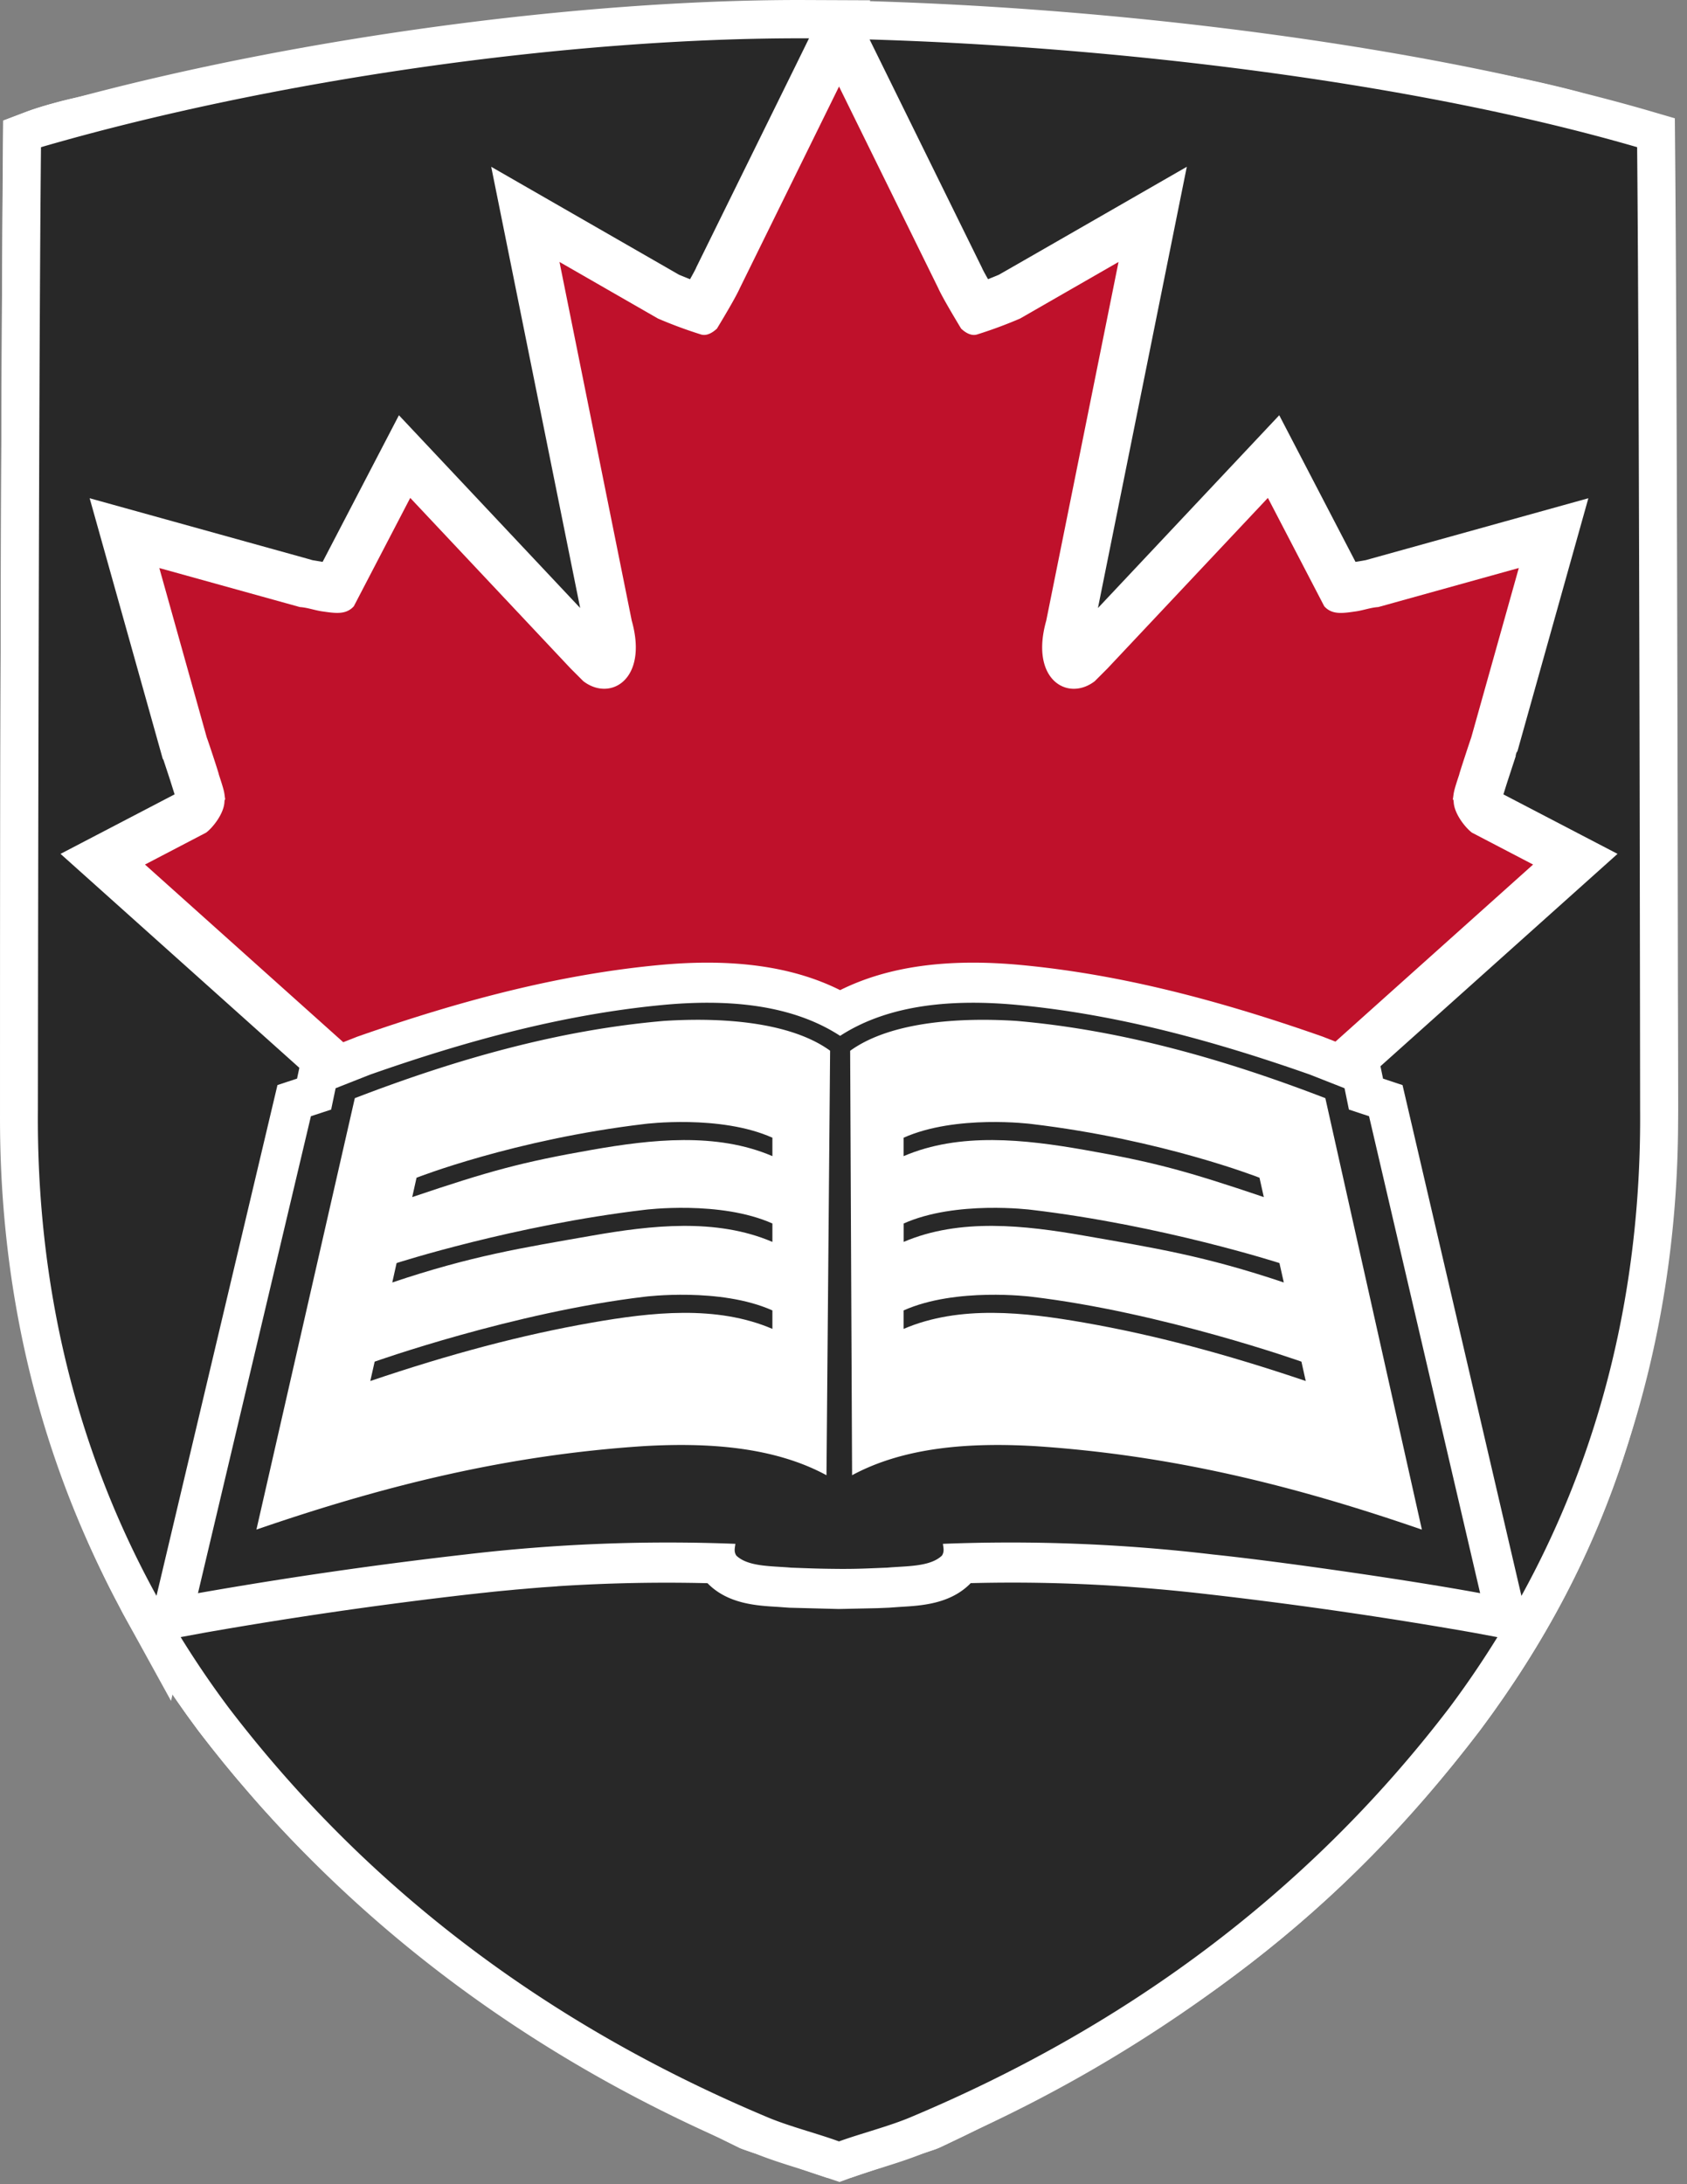 <svg xmlns="http://www.w3.org/2000/svg" width="34" height="44" viewBox="0 0 34 44"><rect x="0" y="0" width="34" height="44" fill="#808080" stroke="none"/><g fill="none" fill-rule="nonzero"><g fill="#FFF"><path d="M31.74 29.833c.1-.264.194-.53.281-.8.704-2.102 1.054-4.338 1.035-6.682 0 0-.013-14.34-.06-19.386a36.487 36.487 0 0 0-1.274-.342c-.376-.102-.81-.205-1.294-.307-4.112-.909-8.882-1.401-12.902-1.52l.01.02a24.876 24.876 0 0 0-1.257.01l.026-.054c-4.575-.02-10.128.753-14.574 1.94-.406.096-.717.181-.906.253C.815 4 .807 5.427.8 7.038.766 14.071.765 22.351.765 22.351c-.027 3.223.636 6.244 1.978 8.985.103.212.21.423.32.632.033.059.06.12.092.18l.002-.007c.153.281.313.561.484.838l.008.014c.298.481.617.95.956 1.403.18.235.361.465.545.69.137.166.277.328.416.49l.13.152c2.582 2.946 5.694 5.109 9.133 6.644.13.064.258.13.39.193.01.005.118.042.275.095.31.13.696.243 1.043.353l.373.125c.415-.153.997-.302 1.424-.48l.277-.094c.265-.124.524-.25.78-.374a27.482 27.482 0 0 0 4.53-2.644l.076-.055c.12-.087.24-.174.358-.263 1.819-1.35 3.383-2.897 4.86-4.832 1.093-1.463 1.907-2.94 2.501-4.5l.024-.063z"/><path d="M16.92 43.955l-.8-.265c-.301-.094-.613-.191-.893-.306-.278-.094-.295-.102-.345-.127l-.388-.191c-3.683-1.644-6.844-3.945-9.37-6.827l-.133-.156c-.156-.18-.294-.34-.429-.506a26.55 26.55 0 0 1-.562-.71c-.18-.24-.354-.484-.523-.733l-.03.13-.96-1.743c-.023-.041-.044-.084-.065-.127l-.03-.059a18.16 18.16 0 0 1-.336-.66C.666 28.834-.027 25.693.001 22.344c0-.077 0-8.356.035-15.31C.043 5.421.05 3.992.06 2.958l.005-.529.49-.186a8.377 8.377 0 0 1 1.003-.282C6.074.753 11.664 0 16.122 0l1.417.006-.008.018h.018c4.466.133 9.22.693 13.042 1.538.494.104.943.211 1.33.315.429.108.865.224 1.286.346l.548.16.005.574c.047 4.992.06 19.25.06 19.392.02 2.41-.342 4.743-1.075 6.93-.088.274-.186.553-.29.829l-.03.076c-.624 1.64-1.475 3.172-2.599 4.676-1.523 1.995-3.117 3.579-5.019 4.99-.102.077-.21.156-.318.234l-.129.093a28.356 28.356 0 0 1-4.65 2.713c-.245.12-.507.247-.776.373l-.08.032-.253.086c-.276.113-.585.21-.884.303-.195.06-.383.12-.545.179l-.251.092zm-1.402-2.102l.218.075.048.018c.222.092.51.182.787.269l.335.108c.115-.038.236-.076.359-.114.275-.086.56-.175.778-.266l.285-.098c.244-.115.487-.232.729-.35a26.873 26.873 0 0 0 4.42-2.577l.119-.086.302-.223c1.788-1.327 3.284-2.815 4.713-4.685 1.031-1.381 1.816-2.792 2.392-4.305l.73.236-.715-.274c.104-.276.194-.531.277-.789.68-2.032 1.015-4.194.997-6.436 0-.143-.012-13.378-.055-18.803-.23-.062-.465-.122-.7-.182-.42-.112-.841-.212-1.266-.3-3.574-.79-7.98-1.326-12.182-1.485h-.565c-.15-.003-.301-.004-.452-.004h-.158c-.194.002-.4.007-.61.014l-1.28.04.039-.079c-4.14.107-9.07.815-13.137 1.902a13.3 13.3 0 0 0-.342.084 905.99 905.99 0 0 0-.02 3.499c-.034 6.95-.035 15.225-.035 15.308-.025 3.112.613 6.018 1.9 8.645a16.661 16.661 0 0 0 .343.677l.054.096c.163.3.315.562.464.803l.027.045c.28.451.58.89.898 1.315.169.221.345.444.524.662.127.155.256.305.386.455l.144.17c2.378 2.712 5.363 4.882 8.869 6.448l.38.187z"/></g><g fill="#FFF"><path d="M16.91 43.138l1.701-.574c4.646-2.179 7.779-4.468 10.604-8.168 2.677-3.584 3.706-7.245 3.84-12.045 0 0-.064-15.505-.091-19.283C31.316 2.117 21.408.771 16.907.812"/><path d="M17.151 43.87l-.484-1.465 1.66-.56c4.69-2.203 7.67-4.5 10.283-7.92 2.443-3.272 3.545-6.741 3.682-11.596-.001-.122-.06-14.292-.089-18.757-2.238-.797-10.884-2.04-15.289-1.988L16.901.04c4.516-.042 14.598 1.293 16.442 2.358l.382.22.003.444c.028 3.644.092 19.219.092 19.288-.146 5.223-1.34 8.958-3.994 12.51-2.787 3.65-5.941 6.082-10.893 8.404l-.08.032-1.702.574z"/></g><g fill="#FFF"><path d="M16.908.812C12.09.855 2.384 2.373.825 2.965.765 10.341.765 22.35.765 22.35c.116 4.584 1.166 8.466 3.84 12.046 2.828 3.705 6.197 6.033 10.614 8.169.04.019 1.69.572 1.69.572"/><path d="M16.669 43.87c-1.696-.569-1.725-.582-1.778-.608-4.982-2.409-8.238-4.919-10.892-8.394C1.397 31.384.13 27.414.001 22.37c0-.14 0-12.117.06-19.411l.004-.53.49-.186C2.344 1.565 12.153.083 16.902.04l.013 1.544c-4.309.039-12.87 1.323-15.33 1.957-.054 7.324-.055 18.693-.055 18.81.12 4.75 1.257 8.328 3.685 11.58 2.52 3.301 5.508 5.6 10.301 7.921.18.063 1.079.366 1.635.553l-.481 1.465z"/></g><path fill="#282828" d="M27.592 22.486l-.406-.134-.088-.43-.699-.275c-1.901-.668-3.85-1.206-5.863-1.4-1.296-.125-2.608-.027-3.604.62-.993-.647-2.304-.745-3.6-.62-2.014.194-3.966.732-5.87 1.4l-.698.275-.09.43-.408.134-2.276 9.608a89.965 89.965 0 0 1 5.395-.78 34.681 34.681 0 0 1 5.436-.214c-.01.084-.034.153.018.236.238.23.719.209 1.103.244.399.015.576.022.969.025.392.002.571-.01.97-.025.383-.035.864-.013 1.104-.244.051-.083.028-.153.019-.236a34.62 34.62 0 0 1 5.435.214c1.465.153 4.108.541 5.392.78l-2.239-9.608zm-10.935 7.232c-1.06-.574-2.383-.66-3.671-.587-2.752.179-5.227.79-7.818 1.682l1.983-8.691c1.99-.765 4.08-1.373 6.243-1.557 1.417-.088 2.635.092 3.336.601l-.073 8.552zm4.189-.587c-1.288-.073-2.61.013-3.673.587l-.039-8.55c.703-.51 1.923-.69 3.339-.603 2.162.185 4.25.792 6.238 1.557l1.946 8.692c-2.587-.893-5.06-1.504-7.811-1.683z"/><path fill="#282828" d="M17.526.795l2.26 4.59.007.015c.008.02.039.082.12.224.075-.03.148-.059.22-.09.103-.057 3.786-2.174 3.786-2.174l-1.791 8.889 3.654-3.884 1.537 2.954.4-.068-.198.034 4.491-1.248-1.428 5.093-.027.043.003.002-.018.058.013-.02-.17.52c-.022.066-.072.228-.085.27l2.3 1.198-4.778 4.278.052.25.393.13 2.396 10.29c1.626-2.953 2.42-6.255 2.392-9.799 0 0-.012-14.34-.06-19.385C28.42 1.636 22.417.94 17.526.795m-.617 42.343c.424-.155 1.024-.308 1.454-.492 4.193-1.76 7.929-4.42 10.852-8.25.342-.457.663-.93.964-1.416l-.493-.092a90.164 90.164 0 0 0-5.337-.772 36.455 36.455 0 0 0-.97-.1h-.006a32.817 32.817 0 0 0-3.81-.124l-.027.028c-.406.393-.972.426-1.385.45l-.23.016-.233.01-.784.017-.994-.026-.24-.017c-.413-.024-.979-.057-1.385-.451l-.026-.026a34.044 34.044 0 0 0-3.02.061l-.01.002-.273.019-.018.001-.267.022a.879.879 0 0 0-.043.004l-.247.021-.08.008-.216.02-.14.014-.164.018c-.103.01-.208.023-.314.034a90.16 90.16 0 0 0-5.332.771l-.494.091c.3.486.622.96.964 1.417 2.924 3.83 6.659 6.49 10.851 8.25.43.184 1.03.336 1.453.492M16.306.772C11.414.75 5.404 1.635.826 2.965.775 8.011.764 22.35.764 22.35c-.03 3.544.765 6.845 2.39 9.797l2.438-10.289.395-.13.046-.217-4.813-4.31 2.299-1.199a112.27 112.27 0 0 1-.096-.304l-.13-.394a.42.42 0 0 0-.013-.017l-1.473-5.25L6.3 11.284l-.195-.032.397.067L8.04 8.365l3.653 3.883L9.9 3.36l3.786 2.175.221.09c.084-.15.113-.208.119-.221l.007-.018 2.009-4.078.263-.536"/><path fill="#BF112B" d="M4.523 16.163c-.017.24-.24.514-.369.61l-1.232.643 3.996 3.579.268-.106.014-.005c2.3-.807 4.225-1.265 6.056-1.441 1.505-.145 2.713.022 3.676.503.967-.481 2.175-.648 3.68-.503 1.83.176 3.753.634 6.05 1.441l.014.006.239.093 3.983-3.567-1.233-.643c-.127-.096-.351-.37-.367-.61-.005-.072-.013-.064-.02-.043l.003-.02c.024-.143 0-.113.129-.499-.01.01.235-.732.24-.739l.96-3.42-2.832.787c-.155.01-.298.065-.45.087-.267.038-.48.074-.639-.103l-1.136-2.183-3.233 3.436-.257.257c-.544.417-1.313-.033-.977-1.22l1.457-7.226-1.984 1.14a9.067 9.067 0 0 1-.864.32c-.122.039-.243-.04-.325-.118-.14-.233-.379-.632-.46-.813l-2-4.063-2 4.063c-.081.181-.319.58-.46.813-.082.077-.204.157-.325.118a9.028 9.028 0 0 1-.864-.32l-1.985-1.14 1.456 7.225c.336 1.188-.432 1.638-.976 1.22l-.256-.256-3.232-3.436-1.137 2.183c-.16.177-.374.14-.638.103-.153-.022-.295-.077-.45-.087l-2.832-.786.958 3.42c.007.006.253.749.241.738.128.386.105.356.128.498 0 .006.002.011.003.017-.006-.018-.014-.02-.018.047z"/><path fill="#282828" d="M15.567 23.29c-1.13-.485-2.443-.336-3.638-.127-1.411.247-2.067.427-3.621.952l.087-.39s1.958-.77 4.601-1.083c0 0 1.52-.194 2.571.277v.37zm0 1.728c-1.13-.484-2.443-.335-3.638-.126-1.411.247-2.423.405-4.023.943l.087-.391s2.36-.761 5.003-1.073c0 0 1.52-.194 2.571.276v.371zm0 1.752c-1.13-.484-2.443-.335-3.638-.126-1.411.247-2.845.628-4.466 1.176l.088-.39s2.802-.995 5.445-1.308c0 0 1.52-.194 2.571.276v.372zm2.645-3.48c1.13-.485 2.444-.336 3.638-.127 1.411.247 2.067.427 3.621.952l-.087-.39s-1.958-.77-4.6-1.083c0 0-1.52-.194-2.572.277v.37zm0 1.728c1.13-.484 2.444-.335 3.638-.126 1.411.247 2.423.405 4.024.943l-.088-.391s-2.36-.761-5.003-1.073c0 0-1.52-.194-2.57.276v.371zm0 1.752c1.13-.484 2.444-.335 3.638-.126 1.411.247 2.845.628 4.466 1.176l-.087-.39s-2.803-.995-5.446-1.308c0 0-1.52-.194-2.571.276v.372z"/></g></svg>
